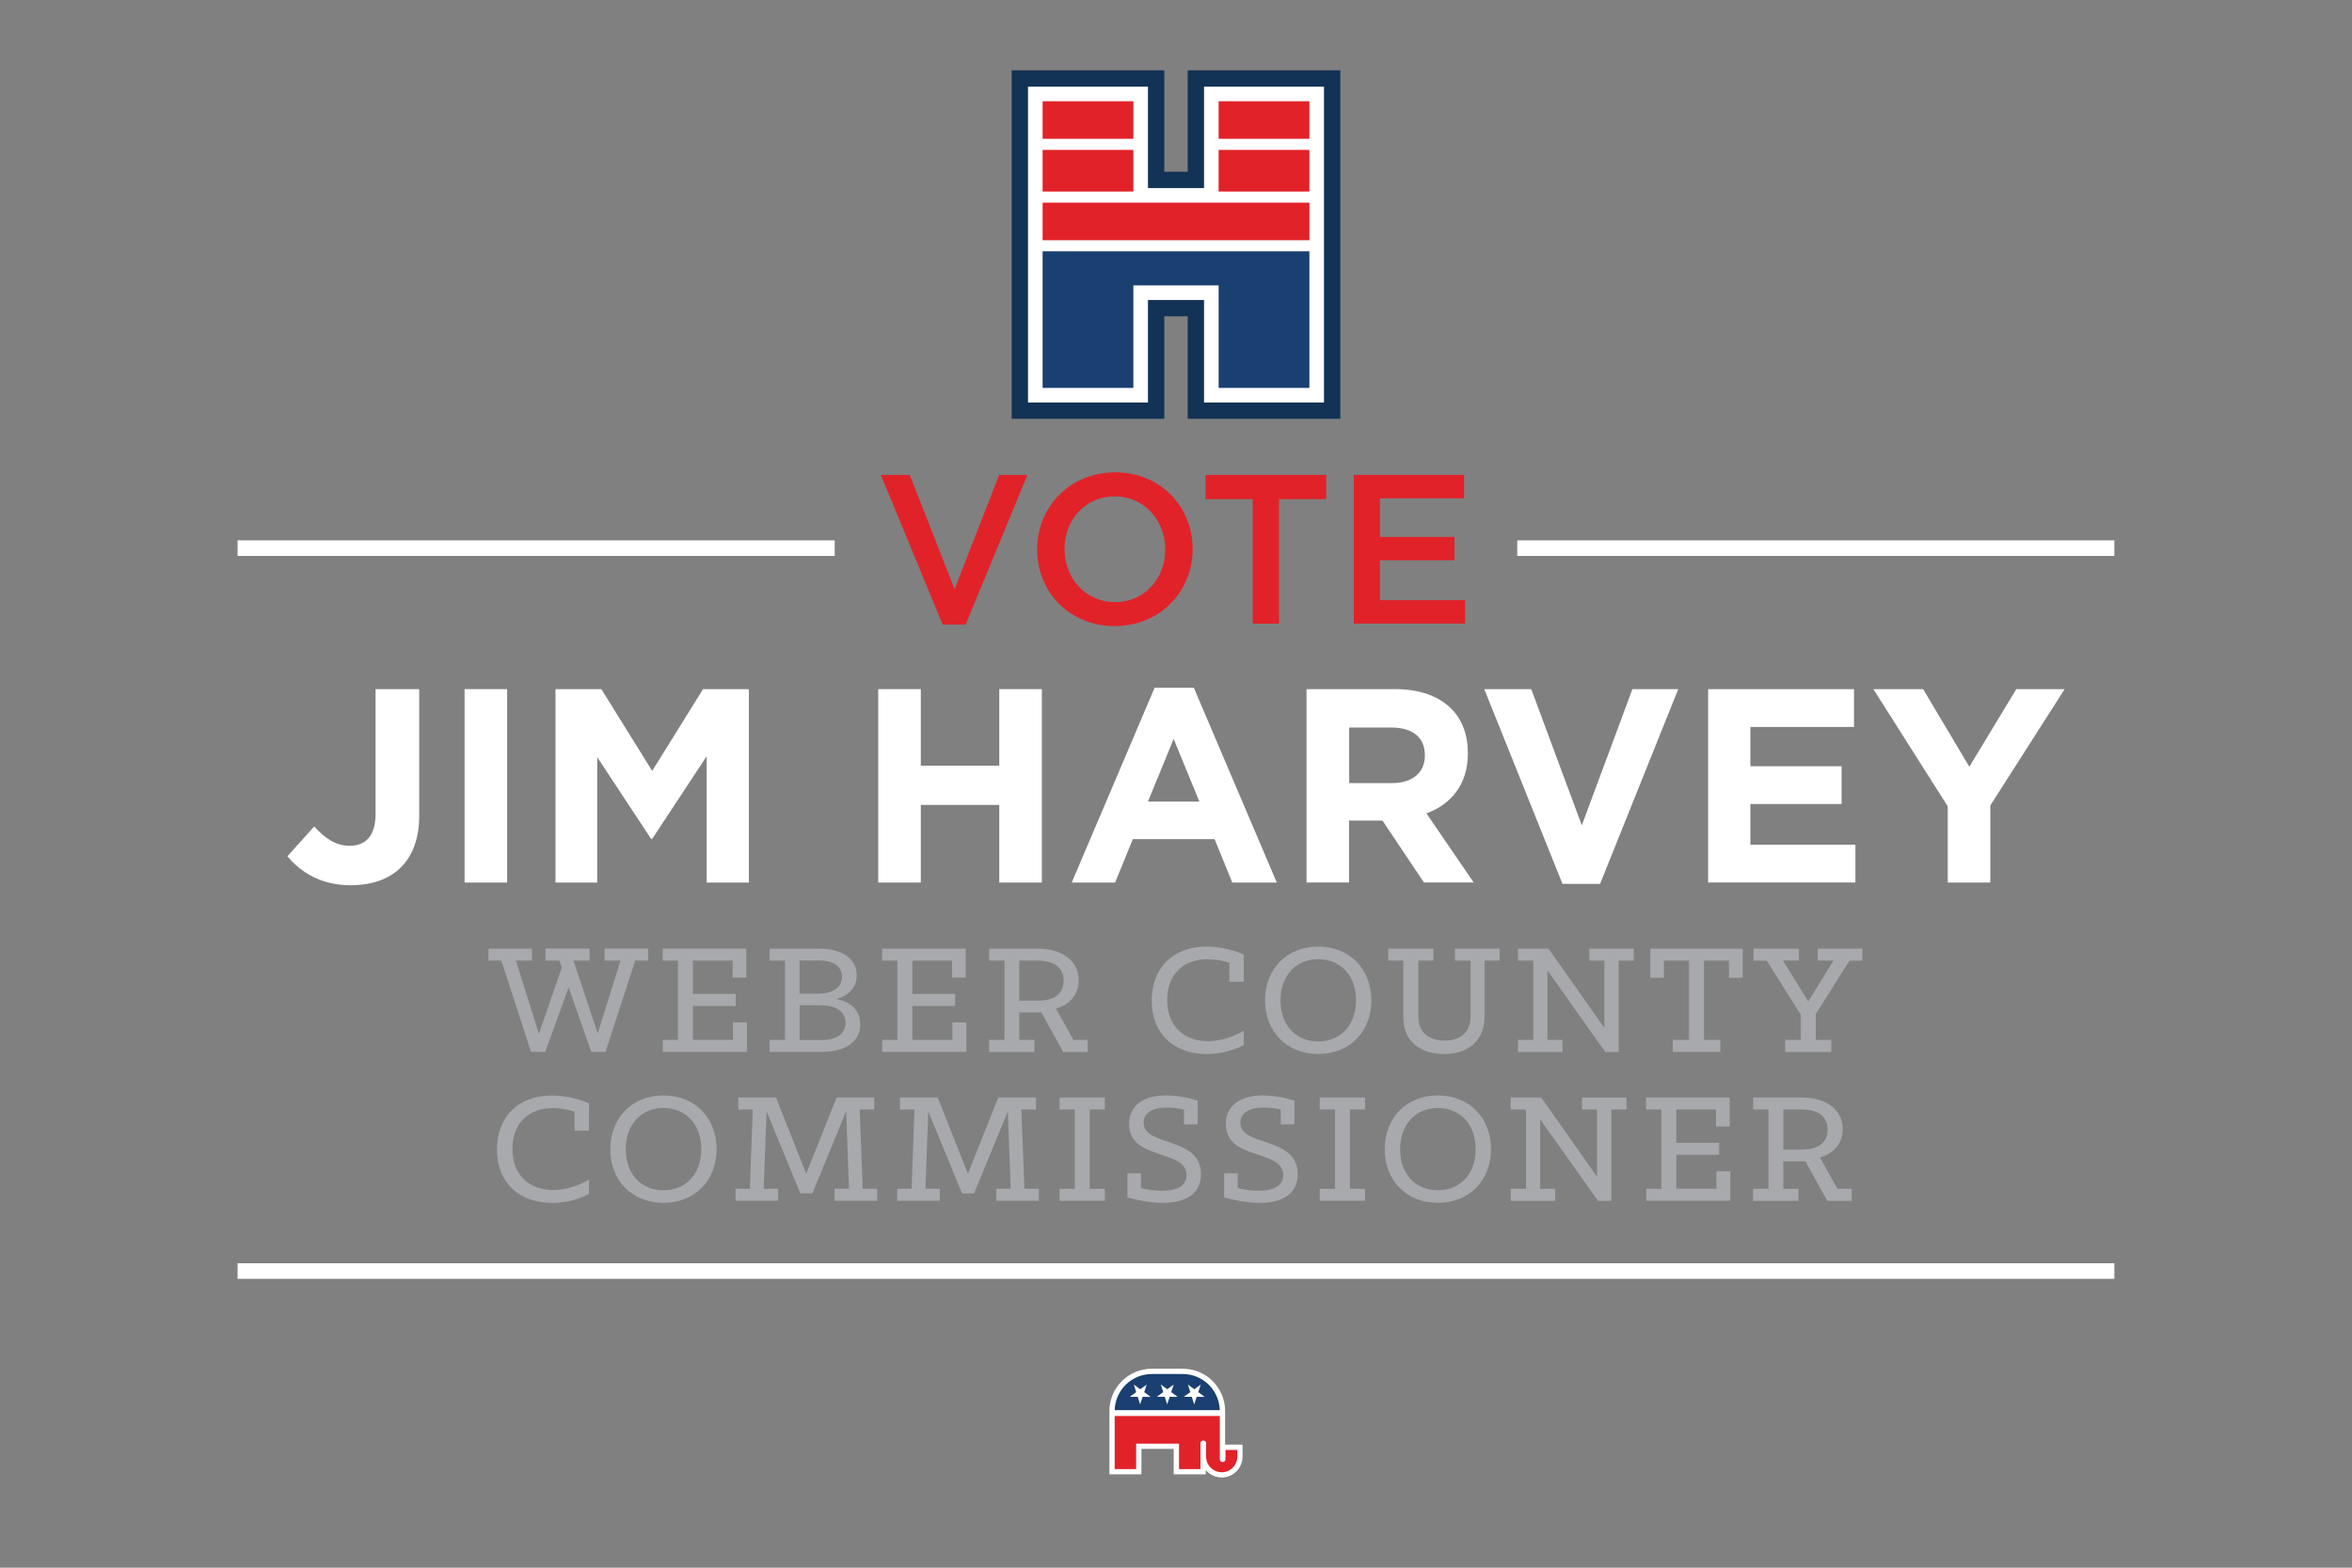 <?xml version="1.0" encoding="utf-8"?>
<!-- Generator: Adobe Illustrator 23.0.3, SVG Export Plug-In . SVG Version: 6.00 Build 0)  -->
<svg version="1.1" xmlns="http://www.w3.org/2000/svg" xmlns:xlink="http://www.w3.org/1999/xlink" x="0px" y="0px"
	 viewBox="0 0 432 288" style="enable-background:new 0 0 432 288;" xml:space="preserve">
<rect x="0" y="0" width="432" height="288" fill="#808080" stroke="none"/>
<style type="text/css">
	.st0{fill:#123256;}
	.st1{fill:#FFFFFF;}
	.st2{fill:#E12229;}
	.st3{fill:#1A3F71;}
	.st4{fill:#A7A9AC;}
</style>
<g id="background">
</g>
<g id="Layer_1">
	<g>
		<polygon class="st0" points="243.18,12.92 221.15,12.92 218.15,12.92 218.15,15.92 218.15,31.55 213.85,31.55 213.85,15.92 
			213.85,12.92 210.85,12.92 188.82,12.92 185.82,12.92 185.82,15.92 185.82,73.94 185.82,76.94 188.82,76.94 210.85,76.94 
			213.85,76.94 213.85,73.94 213.85,58.11 218.15,58.11 218.15,73.94 218.15,76.94 221.15,76.94 243.18,76.94 246.18,76.94 
			246.18,73.94 246.18,15.92 246.18,12.92 		"/>
		<polygon class="st1" points="221.15,15.92 221.15,34.55 210.85,34.55 210.85,15.92 188.82,15.92 188.82,73.94 210.85,73.94 
			210.85,55.11 221.15,55.11 221.15,73.94 243.18,73.94 243.18,15.92 		"/>
		<rect x="191.5" y="18.6" class="st2" width="16.67" height="6.9"/>
		<rect x="191.5" y="27.54" class="st2" width="16.67" height="7.65"/>
		<rect x="223.83" y="27.54" class="st2" width="16.67" height="7.65"/>
		<rect x="223.83" y="18.6" class="st2" width="16.67" height="6.9"/>
		<g>
			<rect x="191.5" y="37.23" class="st2" width="49" height="6.9"/>
			<polygon class="st3" points="191.5,71.26 208.17,71.26 208.17,52.43 223.83,52.43 223.83,71.26 240.5,71.26 240.5,46.17 
				191.5,46.17 			"/>
		</g>
	</g>
	<g>
		<g>
			<path class="st1" d="M225.02,265.39v-6.36c-0.05-2.04-0.89-3.94-2.35-5.37c-1.46-1.43-3.39-2.21-5.44-2.21h-5.67
				c-2.04,0-3.98,0.79-5.44,2.21c-1.46,1.42-2.29,3.33-2.35,5.37v11.82h0.97h3.94h0.97v-0.97v-3.71h5.93v3.71v0.97h0.97h3.94h0.97
				v-0.79c0.18,0.22,0.39,0.41,0.62,0.59c0.67,0.51,1.47,0.78,2.31,0.78c2.11,0,3.83-1.72,3.83-3.83v-1.24v-0.97H225.02z"/>
		</g>
		<g>
			<path class="st3" d="M217.23,252.42h-5.67c-3.71,0-6.72,2.96-6.82,6.64h19.3C223.95,255.38,220.93,252.42,217.23,252.42z"/>
			<path class="st2" d="M225.09,266.36v1.72c0,0.29-0.23,0.52-0.52,0.52c-0.29,0-0.52-0.23-0.52-0.52v-7.95h-19.31v3.86v5.9h3.94
				v-4.68h7.87v4.68h3.94v-4.74c0-0.29,0.23-0.52,0.52-0.52c0.29,0,0.52,0.23,0.52,0.52v2.46c0,0.93,0.45,1.76,1.14,2.28
				c0.48,0.36,1.08,0.58,1.73,0.58c1.58,0,2.86-1.28,2.86-2.86v-1.24H225.09z"/>
		</g>
		<g>
			<polygon class="st1" points="208.25,254.35 209.43,255.22 210.62,254.36 210.16,255.75 211.34,256.62 209.87,256.61 209.41,258 
				208.97,256.61 207.5,256.6 208.69,255.75 			"/>
			<polygon class="st1" points="213.21,254.35 214.39,255.22 215.58,254.36 215.12,255.75 216.3,256.62 214.84,256.61 214.38,258 
				213.93,256.61 212.47,256.6 213.66,255.75 			"/>
			<polygon class="st1" points="218.18,254.35 219.36,255.22 220.55,254.36 220.09,255.75 221.27,256.62 219.8,256.61 219.34,258 
				218.9,256.61 217.44,256.6 218.63,255.75 			"/>
		</g>
	</g>
	<g>
		<g>
			<g>
				<path class="st1" d="M52.79,157.31l4.92-5.48c2.03,2.23,4.01,3.55,6.5,3.55c2.94,0,4.77-1.78,4.77-5.89V126.6H77v23.24
					c0,4.21-1.22,7.36-3.35,9.49c-2.18,2.18-5.38,3.3-9.24,3.3C58.88,162.63,55.23,160.2,52.79,157.31z"/>
				<path class="st1" d="M85.33,126.6h7.82v35.53h-7.82V126.6z"/>
				<path class="st1" d="M102.03,126.6h8.42l9.34,15.02l9.34-15.02h8.42v35.53h-7.76v-23.19l-10,15.17h-0.2l-9.9-15.02v23.04h-7.66
					V126.6z"/>
				<path class="st1" d="M161.31,126.6h7.82v14.06h14.41V126.6h7.82v35.53h-7.82v-14.26h-14.41v14.26h-7.82V126.6z"/>
				<path class="st1" d="M212.07,126.35h7.21l15.23,35.78h-8.17l-3.25-7.97h-15.02l-3.25,7.97h-7.97L212.07,126.35z M220.29,147.26
					l-4.72-11.52l-4.72,11.52H220.29z"/>
				<path class="st1" d="M239.98,126.6h16.24c4.52,0,8.02,1.27,10.35,3.6c1.98,1.98,3.04,4.77,3.04,8.12v0.1
					c0,5.73-3.1,9.34-7.61,11.01l8.68,12.69h-9.14l-7.61-11.37h-6.14v11.37h-7.82V126.6z M255.72,143.86c3.81,0,5.99-2.03,5.99-5.02
					v-0.1c0-3.35-2.33-5.08-6.14-5.08h-7.76v10.2H255.72z"/>
				<path class="st1" d="M272.62,126.6h8.63l9.29,25.02l9.29-25.02h8.42l-14.36,35.78h-6.9L272.62,126.6z"/>
				<path class="st1" d="M313.73,126.6h26.8v6.95H321.5v7.21h16.75v6.95H321.5v7.46h19.29v6.95h-27.05V126.6z"/>
				<path class="st1" d="M357.74,148.12l-13.65-21.52h9.14l8.48,14.26l8.63-14.26h8.88l-13.65,21.37v14.16h-7.82V148.12z"/>
			</g>
			<g>
				<path class="st2" d="M161.79,87.25h5.31l8.23,20.99l8.19-20.99h5.19l-11.35,27.5h-4.21L161.79,87.25z"/>
				<path class="st2" d="M190.5,100.98v-0.08c0-7.68,5.93-14.12,14.32-14.12c8.39,0,14.24,6.36,14.24,14.04v0.08
					c0,7.68-5.93,14.12-14.32,14.12S190.5,108.66,190.5,100.98z M214.02,100.98v-0.08c0-5.31-3.86-9.71-9.28-9.71
					s-9.21,4.33-9.21,9.64v0.08c0,5.31,3.86,9.71,9.28,9.71C210.24,110.61,214.02,106.28,214.02,100.98z"/>
				<path class="st2" d="M230.09,91.7h-8.66v-4.45h22.16v4.45h-8.66v22.86h-4.84V91.7z"/>
				<path class="st2" d="M248.66,87.25h20.25v4.29h-15.45v7.1h13.69v4.29h-13.69v7.33h15.64v4.29h-20.44V87.25z"/>
			</g>
			<rect x="43.64" y="99.27" class="st1" width="109.67" height="2.86"/>
			<rect x="43.64" y="232.07" class="st1" width="344.71" height="2.86"/>
			<rect x="278.68" y="99.27" class="st1" width="109.67" height="2.86"/>
			<g>
				<path class="st4" d="M92.09,176.48h-2.37v-2.21h7.98v2.21h-2.93l4.21,13.43l4.21-12.16l-0.44-1.28h-2.56v-2.21h8.1v2.21h-2.96
					l4.46,13.37l4.18-13.37h-2.93v-2.21h8.01v2.21h-2.37l-5.46,16.77h-2.62l-4.15-11.85l-4.3,11.85h-2.62L92.09,176.48z"/>
				<path class="st4" d="M121.71,191.04h2.81v-14.56h-2.81v-2.21h15.37v5.33h-2.52v-3.12h-7.29v6.11h7.86v2.21h-7.86v6.23h7.36
					v-3.21h2.56v5.42h-15.46V191.04z"/>
				<path class="st4" d="M141.37,191.04h2.81v-14.56h-2.81v-2.21h9.04c4.08,0,6.95,1.75,6.95,4.89c0,1.84-0.97,3.58-3.71,4.36
					c3.09,0.65,4.36,2.49,4.36,4.68c0,3.18-2.71,5.05-7.17,5.05h-9.48V191.04z M150.07,182.56c2.87,0,4.58-1.09,4.58-3.12
					c0-1.96-1.68-2.99-4.24-2.99h-3.55v6.11H150.07z M150.79,191.07c2.74,0,4.52-1.09,4.52-3.15c0-2.09-1.75-3.24-4.64-3.24h-3.8
					v6.39H150.79z"/>
				<path class="st4" d="M162.01,191.04h2.81v-14.56h-2.81v-2.21h15.37v5.33h-2.52v-3.12h-7.29v6.11h7.86v2.21h-7.86v6.23h7.36
					v-3.21h2.56v5.42h-15.46V191.04z"/>
				<path class="st4" d="M181.68,191.04h2.81v-14.56h-2.81v-2.21h8.88c4.55,0,7.57,2.24,7.57,5.8c0,2.56-1.53,4.46-4.18,5.21
					l3.21,5.77h2.62v2.21h-4.49l-4.02-7.26h-4.05v5.05H190v2.21h-8.32V191.04z M190.62,183.84c3.37,0,4.74-1.56,4.74-3.68
					c0-2.12-1.4-3.68-4.74-3.68h-3.4v7.36H190.62z"/>
				<path class="st4" d="M211.54,183.84c0-6.05,3.93-9.94,10.1-9.94c2.81,0,5.42,0.81,6.8,1.47v4.99h-2.65v-3.49
					c-1.06-0.37-2.62-0.65-4.02-0.65c-4.3,0-7.39,2.65-7.39,7.51c0,5.08,3.4,7.54,7.51,7.54c2.49,0,4.86-0.94,6.55-1.9v2.62
					c-1.4,0.75-3.8,1.65-6.76,1.65C215.68,193.63,211.54,190.01,211.54,183.84z"/>
				<path class="st4" d="M232.36,183.78c0-5.74,3.96-9.88,9.76-9.88c5.8,0,9.76,4.15,9.76,9.88s-3.96,9.85-9.76,9.85
					C236.32,193.63,232.36,189.51,232.36,183.78z M249.07,183.78c0-4.61-2.87-7.57-6.95-7.57c-4.05,0-6.92,2.99-6.92,7.57
					c0,4.61,2.84,7.54,6.92,7.54C246.17,191.32,249.07,188.36,249.07,183.78z"/>
				<path class="st4" d="M257.76,186.92v-10.44h-2.77v-2.21h8.29v2.21h-2.77v10.22c0,3.24,2.21,4.46,4.83,4.46
					c2.62,0,4.77-1.25,4.77-4.49v-10.19h-2.87v-2.21h8.2v2.21h-2.77v10.26c0,4.4-2.93,6.89-7.42,6.89
					C261.19,193.63,257.76,191.57,257.76,186.92z"/>
				<path class="st4" d="M278.81,191.04h2.81v-14.56h-2.81v-2.21h5.61l10.26,14.56v-12.34h-2.77v-2.21h8.17v2.21h-2.77v16.77h-2.46
					l-10.63-14.99v12.78h2.77v2.21h-8.17V191.04z"/>
				<path class="st4" d="M307.23,191.04h2.99v-14.56h-4.61v3.15h-2.49v-5.36h16.96v5.36h-2.52v-3.15h-4.58v14.56h2.99v2.21h-8.73
					V191.04z"/>
				<path class="st4" d="M327.9,191.04h2.87v-4.61l-6.27-9.94h-2.43v-2.21h8.35v2.18h-2.93l4.64,7.51l4.64-7.51h-2.9v-2.18h8.2v2.21
					h-2.37l-6.2,9.82v4.74h2.87v2.21h-8.48V191.04z"/>
				<path class="st4" d="M91.28,211.19c0-6.05,3.93-9.94,10.1-9.94c2.81,0,5.42,0.81,6.8,1.47v4.99h-2.65v-3.49
					c-1.06-0.37-2.62-0.65-4.02-0.65c-4.3,0-7.39,2.65-7.39,7.51c0,5.08,3.4,7.54,7.51,7.54c2.49,0,4.86-0.94,6.55-1.9v2.62
					c-1.4,0.75-3.8,1.65-6.76,1.65C95.43,220.97,91.28,217.36,91.28,211.19z"/>
				<path class="st4" d="M112.1,211.12c0-5.74,3.96-9.88,9.76-9.88c5.8,0,9.76,4.15,9.76,9.88s-3.96,9.85-9.76,9.85
					C116.06,220.97,112.1,216.86,112.1,211.12z M128.81,211.12c0-4.61-2.87-7.57-6.95-7.57c-4.05,0-6.92,2.99-6.92,7.57
					c0,4.61,2.84,7.54,6.92,7.54C125.91,218.67,128.81,215.71,128.81,211.12z"/>
				<path class="st4" d="M135.08,218.39h2.65l0.53-14.56h-2.65v-2.21h6.92l5.55,14l5.58-14h6.92v2.21h-2.68l0.56,14.56h2.65v2.21
					h-7.82v-2.21h2.65l-0.53-14.21l-6.2,15.06h-2.21l-6.2-15.06l-0.53,14.21h2.65v2.21h-7.82V218.39z"/>
				<path class="st4" d="M164.78,218.39h2.65l0.53-14.56h-2.65v-2.21h6.92l5.55,14l5.58-14h6.92v2.21h-2.68l0.56,14.56h2.65v2.21
					h-7.82v-2.21h2.65l-0.53-14.21l-6.2,15.06h-2.21l-6.2-15.06l-0.53,14.21h2.65v2.21h-7.82V218.39z"/>
				<path class="st4" d="M194.61,218.39h2.81v-14.56h-2.81v-2.21h8.32v2.21h-2.77v14.56h2.77v2.21h-8.32V218.39z"/>
				<path class="st4" d="M207.08,219.98v-4.43h2.49v2.71c0.94,0.25,2.37,0.5,3.87,0.5c2.62,0,4.49-0.87,4.49-2.87
					c0-4.86-10.54-2.59-10.54-9.41c0-3.49,2.77-5.24,6.8-5.24c2.03,0,4.24,0.44,5.8,0.97v4.36h-2.52v-2.74
					c-0.81-0.19-2.03-0.37-3.18-0.37c-2.59,0-4.24,1-4.24,2.77c0,4.55,10.54,2.43,10.54,9.48c0,3.77-3.05,5.27-6.98,5.27
					C211.29,220.97,208.86,220.48,207.08,219.98z"/>
				<path class="st4" d="M224.85,219.98v-4.43h2.49v2.71c0.94,0.25,2.37,0.5,3.87,0.5c2.62,0,4.49-0.87,4.49-2.87
					c0-4.86-10.54-2.59-10.54-9.41c0-3.49,2.77-5.24,6.8-5.24c2.03,0,4.24,0.44,5.8,0.97v4.36h-2.52v-2.74
					c-0.81-0.19-2.03-0.37-3.18-0.37c-2.59,0-4.24,1-4.24,2.77c0,4.55,10.54,2.43,10.54,9.48c0,3.77-3.05,5.27-6.98,5.27
					C229.06,220.97,226.63,220.48,224.85,219.98z"/>
				<path class="st4" d="M242.4,218.39h2.81v-14.56h-2.81v-2.21h8.32v2.21h-2.77v14.56h2.77v2.21h-8.32V218.39z"/>
				<path class="st4" d="M254.34,211.12c0-5.74,3.96-9.88,9.76-9.88c5.8,0,9.76,4.15,9.76,9.88s-3.96,9.85-9.76,9.85
					C258.3,220.97,254.34,216.86,254.34,211.12z M271.04,211.12c0-4.61-2.87-7.57-6.95-7.57c-4.05,0-6.92,2.99-6.92,7.57
					c0,4.61,2.84,7.54,6.92,7.54C268.15,218.67,271.04,215.71,271.04,211.12z"/>
				<path class="st4" d="M277.47,218.39h2.81v-14.56h-2.81v-2.21h5.61l10.26,14.56v-12.34h-2.77v-2.21h8.17v2.21h-2.77v16.77h-2.46
					l-10.63-14.99v12.78h2.77v2.21h-8.17V218.39z"/>
				<path class="st4" d="M302.34,218.39h2.81v-14.56h-2.81v-2.21h15.37v5.33h-2.52v-3.12h-7.29v6.11h7.86v2.21h-7.86v6.23h7.36
					v-3.21h2.56v5.42h-15.46V218.39z"/>
				<path class="st4" d="M322.01,218.39h2.81v-14.56h-2.81v-2.21h8.88c4.55,0,7.57,2.24,7.57,5.8c0,2.56-1.53,4.46-4.18,5.21
					l3.21,5.77h2.62v2.21h-4.49l-4.02-7.26h-4.05v5.05h2.77v2.21h-8.32V218.39z M330.95,211.19c3.37,0,4.74-1.56,4.74-3.68
					c0-2.12-1.4-3.68-4.74-3.68h-3.4v7.36H330.95z"/>
			</g>
		</g>
	</g>
</g>
</svg>
